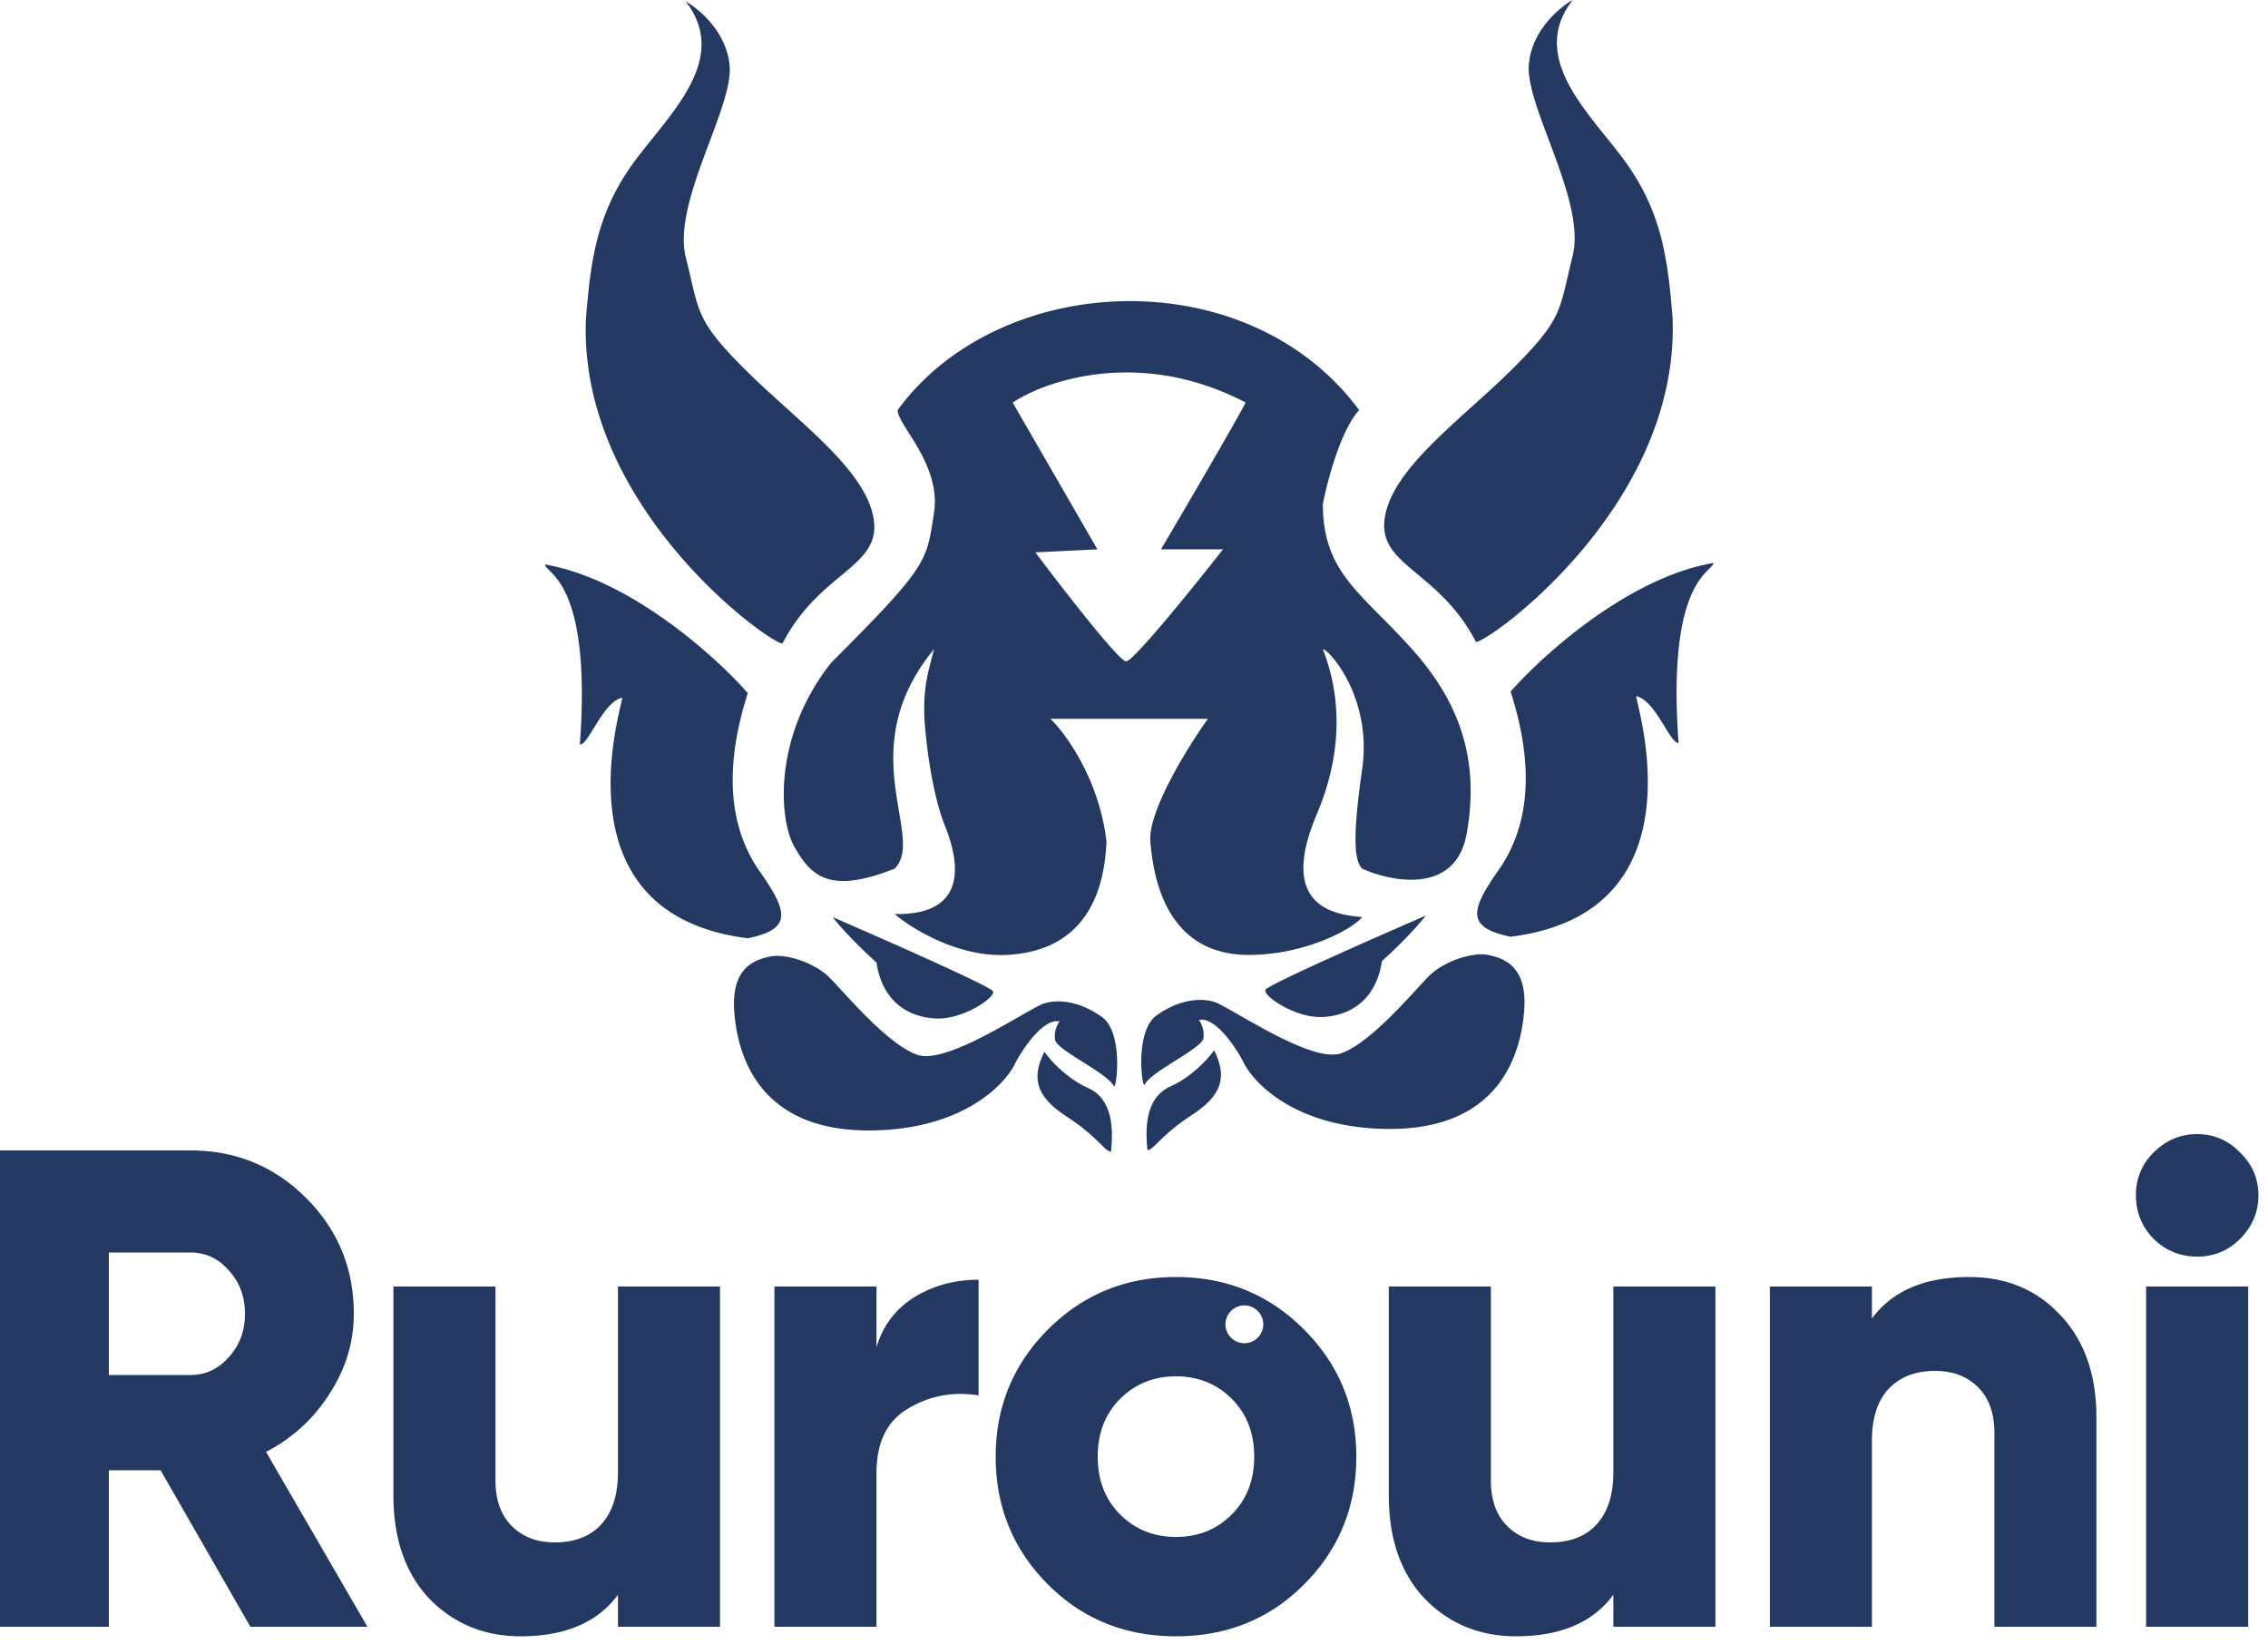 <svg xmlns="http://www.w3.org/2000/svg" fill="none" viewBox="0 0 120 87">
  <path fill="#243962" fill-rule="evenodd" d="M80.89 3.443C81.017 1.649 82.49.4 83.21 0c-1.995 2.575-.006 5.046 1.766 7.247.432.537.851 1.058 1.197 1.56 1.761 2.562 2.081 4.964 2.322 8.006.4 10.168-10.169 17.454-10.409 17.134-.917-1.761-2.103-2.749-3.073-3.556-1.147-.955-1.99-1.658-1.73-3.09.357-1.966 2.49-3.889 4.646-5.833.74-.668 1.484-1.337 2.159-2.013 2.27-2.27 2.412-2.885 2.865-4.842.074-.32.156-.677.257-1.082.413-1.652-.462-3.987-1.254-6.101-.591-1.576-1.136-3.03-1.067-3.987ZM36.285.08c.72.4 2.194 1.65 2.322 3.443.069.957-.476 2.41-1.067 3.987-.793 2.114-1.668 4.45-1.255 6.1.102.406.184.763.258 1.083.452 1.957.594 2.572 2.865 4.842.675.675 1.418 1.345 2.158 2.013 2.157 1.944 4.29 3.867 4.647 5.834.26 1.431-.584 2.134-1.73 3.089-.97.807-2.157 1.795-3.074 3.556-.24.32-10.808-6.966-10.408-17.134.24-3.042.56-5.444 2.322-8.006.345-.502.764-1.023 1.197-1.56 1.771-2.201 3.76-4.672 1.765-7.247Zm54.37 29.704c-4.483.768-9.02 4.857-10.728 6.805 1.361 4.243.88 7.286-.64 9.447-1.522 2.162-1.682 3.043.64 3.523 9.297-1.162 7.195-10.295 6.725-12.34-.048-.21-.08-.345-.08-.39.601.139 1.095.944 1.498 1.6.295.481.541.882.744.882-.522-7.115 1.031-8.642 1.623-9.224.134-.131.219-.215.219-.303Zm-51.088 6.885c-1.708-1.948-6.245-6.037-10.728-6.805 0 .088.084.172.219.303.591.582 2.144 2.11 1.622 9.224.203 0 .45-.401.745-.882.403-.656.897-1.461 1.497-1.6 0 .045-.031.18-.08.39-.47 2.045-2.571 11.178 6.725 12.34 2.322-.48 2.162-1.36.64-3.522-1.52-2.162-2-5.204-.64-9.448Zm27.39 15.692c.128-.256 5.711-2.722 8.487-3.923-.267.347-1.105 1.313-2.322 2.402-.32 2.082-1.681 2.882-3.123 2.963-1.44.08-3.202-1.121-3.042-1.442Zm-22.906-3.843c2.776 1.201 8.359 3.667 8.487 3.923.16.32-1.601 1.522-3.043 1.442-1.44-.08-2.802-.881-3.122-2.963-1.217-1.089-2.055-2.055-2.322-2.402Zm19.623 6.405a1.345 1.345 0 0 0-.24-.96c.833-.193 1.895 1.36 2.322 2.161.534 1.175 2.802 3.54 7.606 3.603 6.005.08 7.126-4.003 7.286-6.325.16-2.322-1.121-2.722-1.922-2.882-.8-.16-2.321.32-3.122 1.12-.156.157-.368.387-.618.659-1.033 1.123-2.737 2.974-4.026 3.425-1.156.405-3.734-1.07-5.377-2.011-.632-.362-1.126-.644-1.348-.711-.8-.24-1.922-.08-3.043.72-1.12.801-.8 3.683-.64 3.683.16-.361.927-.844 1.66-1.306.728-.459 1.423-.896 1.462-1.175Zm-7.613-.88a1.346 1.346 0 0 0-.24.96c.04.28.735.717 1.462 1.176.733.462 1.5.945 1.66 1.306.16 0 .48-2.882-.64-3.682-1.12-.801-2.242-.961-3.042-.721-.223.067-.716.35-1.348.71-1.644.942-4.221 2.417-5.378 2.012-1.288-.45-2.992-2.302-4.025-3.425a24.74 24.74 0 0 0-.618-.658c-.801-.8-2.322-1.281-3.123-1.12-.8.16-2.082.56-1.921 2.881.16 2.322 1.28 6.405 7.285 6.325 4.804-.064 7.073-2.428 7.606-3.602.427-.801 1.49-2.354 2.322-2.162Zm5.853 3.443c1.153-.513 2.029-1.495 2.322-1.922.72 1.441.4 2.402-1.2 3.443-.905.588-1.427 1.1-1.767 1.433-.262.257-.416.408-.556.408-.08-.8-.24-2.722 1.201-3.362Zm-4.332.08c-1.153-.513-2.029-1.495-2.322-1.922-.72 1.441-.4 2.402 1.2 3.443.906.588 1.427 1.1 1.767 1.433.262.257.416.408.556.408.08-.8.24-2.722-1.201-3.362Zm14.332-35.869c-5.925-8.006-19.055-7.366-24.42 0 0 .267.259.677.588 1.2.659 1.043 1.601 2.537 1.334 4.245l-.046.297c-.35 2.286-.403 2.634-5.398 7.629-3.042 3.843-2.802 8.246-1.922 9.768.881 1.52 1.842 2.482 5.285 1.12.636-.636.458-1.684.23-3.032-.375-2.216-.887-5.242 1.851-8.577-.043.186-.09.37-.14.556-.225.861-.472 1.803-.34 3.447.16 2.002.56 4.084 1.04 5.285.481 1.2 1.762 4.803-2.641 4.723.907.774 3.362 2.29 5.924 2.162 3.203-.16 5.124-2.082 5.284-6.005-.384-3.266-2.135-5.684-2.962-6.485h8.327c-1.068 1.495-3.17 4.884-3.043 6.485.16 2.002.881 6.005 5.204 6.005 2.963 0 5.445-1.334 6.005-2.002-1.708-.133-4.403-.72-2.402-5.444 1.63-3.848 1.041-6.885.32-8.727.32 0 2.62 2.562 2.082 6.325-.537 3.763-.4 4.884 0 5.284 1.601.721 4.948 1.361 5.525-1.841.72-4.003-.433-7.021-2.883-9.768a43.478 43.478 0 0 0-1.665-1.743c-1.8-1.814-3.059-3.08-3.059-5.943.24-1.228.961-3.94 1.922-4.964Zm-6.004-.4c-5.508-2.883-10.514-1.201-12.33 0l4.484 7.766-3.282.16c1.44 1.922 4.42 5.765 4.803 5.765.385 0 3.577-3.95 5.124-5.925h-3.282c1.228-2.082 3.843-6.55 4.484-7.766Zm50.342 45.183c.888 0 1.644-.312 2.268-.936.648-.648.972-1.416.972-2.304 0-.888-.324-1.644-.972-2.268-.624-.648-1.38-.972-2.268-.972-.888 0-1.656.324-2.304.972a3.089 3.089 0 0 0-.936 2.268c0 .888.312 1.656.936 2.304.648.624 1.416.936 2.304.936ZM19.44 86.064h-6.192l-4.752-8.28H5.76v8.28H0v-25.2h10.08c2.4 0 4.44.84 6.12 2.52 1.68 1.68 2.52 3.72 2.52 6.12 0 1.512-.432 2.928-1.296 4.248a8.564 8.564 0 0 1-3.348 3.06l5.364 9.252Zm-9.36-19.8H5.76v6.48h4.32c.792 0 1.464-.312 2.016-.936.576-.624.864-1.392.864-2.304 0-.912-.288-1.68-.864-2.304-.552-.624-1.224-.936-2.016-.936Zm22.616 11.628v-9.828h5.4v18h-5.4v-1.692c-1.08 1.464-2.796 2.196-5.148 2.196-1.92 0-3.528-.66-4.824-1.98-1.272-1.344-1.908-3.168-1.908-5.472V68.064h5.4v10.26c0 1.032.288 1.836.864 2.412.576.576 1.332.864 2.268.864 1.056 0 1.872-.312 2.448-.936.6-.648.9-1.572.9-2.772Zm13.68-6.624v-3.204h-5.4v18h5.4v-8.136c0-1.632.565-2.772 1.693-3.42 1.128-.672 2.364-.9 3.708-.684v-6.12c-1.272 0-2.412.312-3.42.936-.984.624-1.644 1.5-1.98 2.628ZM68.99 83.832c-1.824 1.824-4.08 2.736-6.768 2.736-2.688 0-4.944-.912-6.768-2.736-1.848-1.848-2.772-4.104-2.772-6.768 0-2.64.924-4.884 2.772-6.732 1.848-1.848 4.104-2.772 6.768-2.772 2.664 0 4.92.924 6.768 2.772 1.848 1.848 2.772 4.092 2.772 6.732 0 2.664-.924 4.92-2.772 6.768Zm-10.91-6.768c0 1.248.396 2.268 1.188 3.06.792.792 1.776 1.188 2.952 1.188s2.16-.396 2.952-1.188c.792-.792 1.188-1.812 1.188-3.06s-.396-2.268-1.188-3.06c-.792-.792-1.776-1.188-2.952-1.188s-2.16.396-2.952 1.188c-.792.792-1.188 1.812-1.188 3.06Zm55.471 9h5.4v-18h-5.4v18Zm-28.189-18v9.828c0 1.2-.3 2.124-.9 2.772-.576.624-1.392.936-2.448.936-.936 0-1.692-.288-2.268-.864-.576-.576-.864-1.38-.864-2.412v-10.26h-5.4v11.052c0 2.304.636 4.128 1.908 5.472 1.296 1.32 2.904 1.98 4.824 1.98 2.352 0 4.068-.732 5.148-2.196v1.692h5.4v-18h-5.4Zm18.829-.504c1.944 0 3.54.66 4.788 1.98 1.296 1.344 1.944 3.168 1.944 5.472v11.052h-5.4v-10.26c0-1.032-.288-1.836-.864-2.412-.576-.576-1.332-.864-2.268-.864-1.056 0-1.884.324-2.484.972-.576.624-.864 1.536-.864 2.736v9.828h-5.4v-18h5.4v1.692c1.08-1.464 2.796-2.196 5.148-2.196ZM65.84 71.064a1 1 0 1 0 0-2 1 1 0 0 0 0 2Z" clip-rule="evenodd"/>
</svg>
